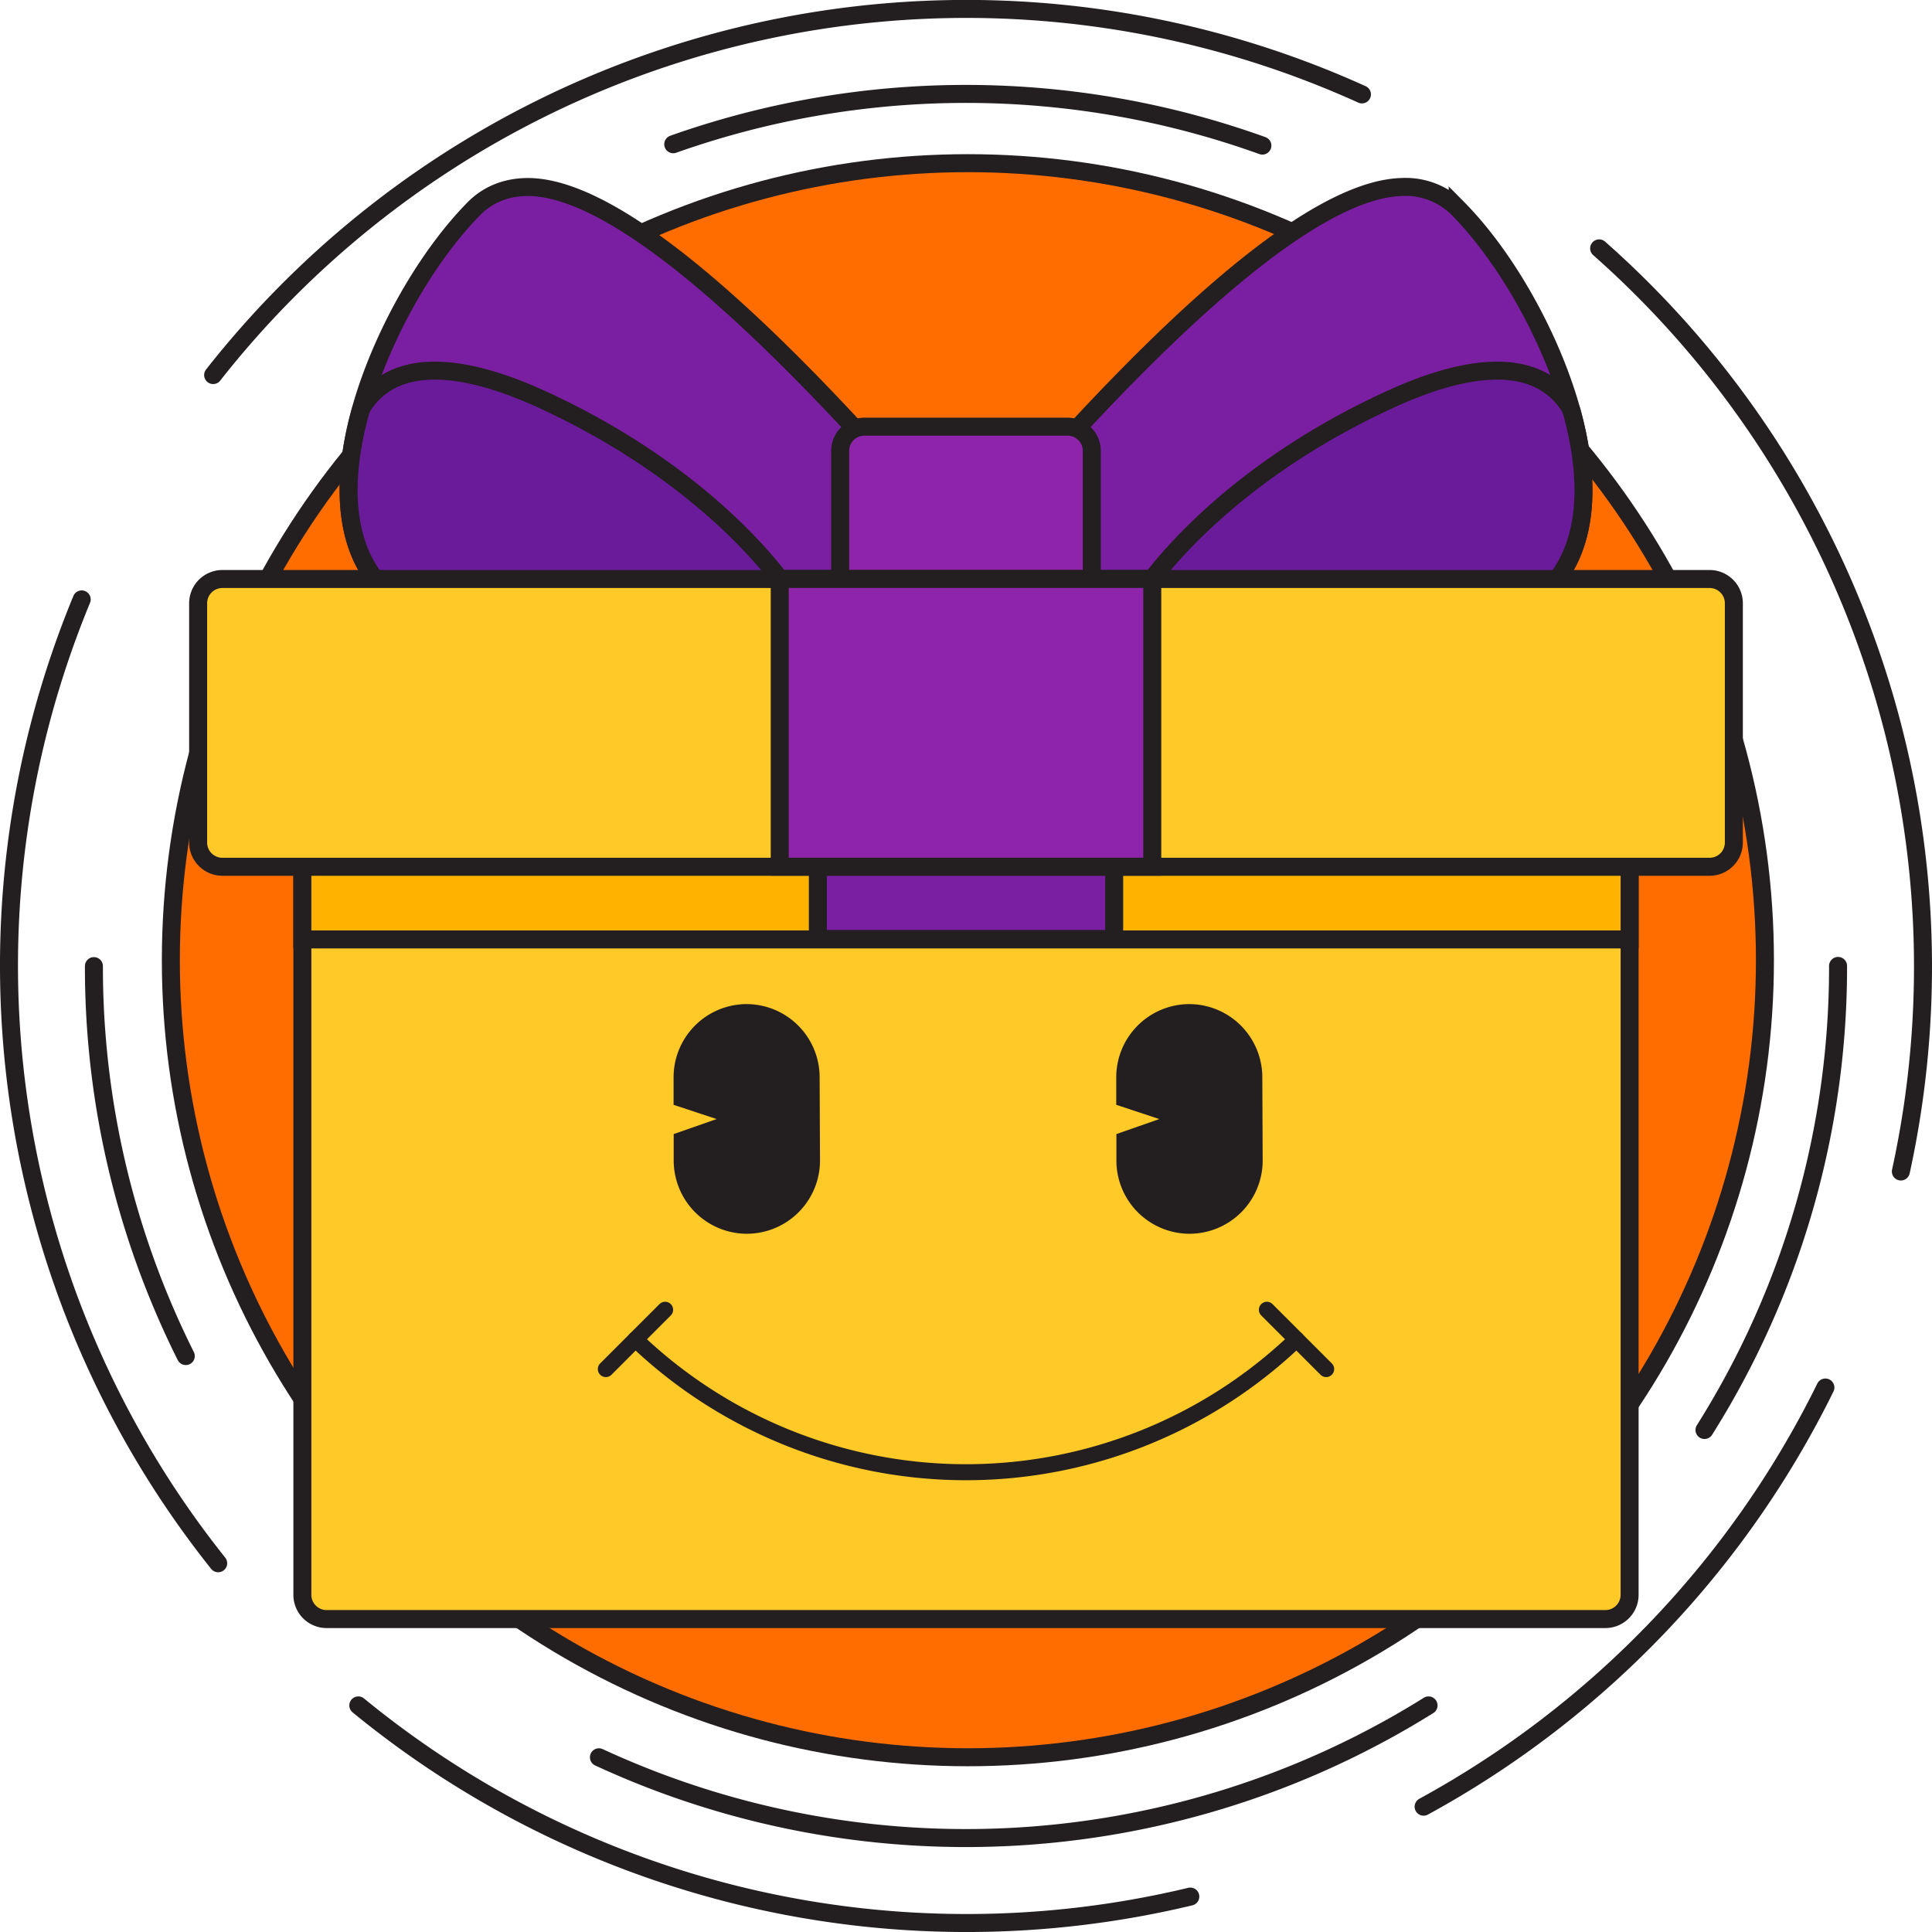 <svg id="Layer_1" data-name="Layer 1" xmlns="http://www.w3.org/2000/svg" viewBox="0 0 644.12 644.12"><defs><style>.cls-1{fill:#ff6d00;}.cls-1,.cls-2,.cls-3,.cls-4,.cls-5,.cls-6,.cls-7,.cls-9{stroke:#231f20;}.cls-1,.cls-2,.cls-9{stroke-linecap:round;stroke-linejoin:round;}.cls-1,.cls-2,.cls-3,.cls-4,.cls-5,.cls-6,.cls-7{stroke-width:6px;}.cls-2,.cls-9{fill:none;}.cls-3{fill:#ffca28;}.cls-3,.cls-4,.cls-5,.cls-6,.cls-7{stroke-miterlimit:10;}.cls-4{fill:#ffb300;}.cls-5{fill:#7b1fa2;}.cls-6{fill:#6a1b9a;}.cls-7{fill:#8e24aa;}.cls-8{fill:#231f20;}.cls-9{stroke-width:5.34px;}</style></defs><title>Vector Smart Object123</title><circle class="cls-1" cx="322.69" cy="320.13" r="265.73"/><path class="cls-2" d="M4435.6,576a319.38,319.38,0,0,1,383-93.57" transform="translate(-4364.54 -450.96)"/><path class="cls-2" d="M4437.28,972.14a319.53,319.53,0,0,1-45.5-321.34" transform="translate(-4364.54 -450.96)"/><path class="cls-2" d="M4761.38,1083.27A319.77,319.77,0,0,1,4484,1019.54" transform="translate(-4364.54 -450.96)"/><path class="cls-2" d="M4973.12,913.55a320.48,320.48,0,0,1-133.95,139.75" transform="translate(-4364.54 -450.96)"/><path class="cls-2" d="M4897.69,533.77a319.57,319.57,0,0,1,100.59,307.76" transform="translate(-4364.54 -450.96)"/><path class="cls-3" d="M4899.76,723.75H4473.43a8.09,8.09,0,0,0-8.08,8.09V982.67a8.08,8.08,0,0,0,8.08,8.08h426.33a8.08,8.08,0,0,0,8.08-8.08V731.84A8.09,8.09,0,0,0,4899.76,723.75Z" transform="translate(-4364.54 -450.96)"/><path class="cls-4" d="M4899.76,723.75H4473.43a8.09,8.09,0,0,0-8.08,8.09v32.33h442.49V731.84A8.09,8.09,0,0,0,4899.76,723.75Z" transform="translate(-4364.54 -450.96)"/><path class="cls-5" d="M4727.9,723.75h-82.6a8.09,8.09,0,0,0-8.09,8.09V764H4736V731.84A8.09,8.09,0,0,0,4727.9,723.75Z" transform="translate(-4364.54 -450.96)"/><path class="cls-5" d="M4884,574.41c-7.93-20.66-20.43-40.84-33.46-54a24.7,24.7,0,0,0-18.54-7.11c-24.27.57-63.82,31-117.55,90.55a8.07,8.07,0,0,0-2.09,5.41v42.77a8.09,8.09,0,0,0,8.09,8.08h124.35c27.71,0,39.14-13.48,43.86-24.79C4895,620.26,4893.3,598.63,4884,574.41Z" transform="translate(-4364.54 -450.96)"/><path class="cls-6" d="M4888.64,588.5a8.38,8.38,0,0,0-1.06-2.34c-12.21-18.45-38.59-11.55-58.56-2.5-58,26.27-82,62.46-83,64a8.08,8.08,0,0,0,6.78,12.49h92c17.63,0,30.71-5.41,38.86-16.08C4893.36,631.36,4895.08,612.16,4888.64,588.5Z" transform="translate(-4364.54 -450.96)"/><path class="cls-5" d="M4658.74,603.87c-53.74-59.52-93.29-90-117.56-90.55-7.35-.15-13.76,2.29-18.54,7.11-13,13.14-25.53,33.32-33.46,54-9.29,24.22-10.94,45.85-4.66,60.93,4.72,11.31,16.15,24.79,43.86,24.79h124.36a8.08,8.08,0,0,0,8.08-8.08V609.29A8.07,8.07,0,0,0,4658.74,603.87Z" transform="translate(-4364.54 -450.96)"/><path class="cls-6" d="M4627.17,647.64c-1-1.52-25-37.71-83-64-20-9-46.36-15.95-58.57,2.5a8.08,8.08,0,0,0-1,2.34c-6.45,23.66-4.73,42.86,5,55.54,8.16,10.68,21.23,16.09,38.86,16.09h92a8.08,8.08,0,0,0,6.78-12.49Z" transform="translate(-4364.54 -450.96)"/><path class="cls-7" d="M4720.46,593.21h-67.72a8.09,8.09,0,0,0-8.09,8.08v50.76a8.09,8.09,0,0,0,8.09,8.08h67.72a8.08,8.08,0,0,0,8.08-8.08V601.29A8.08,8.08,0,0,0,4720.46,593.21Z" transform="translate(-4364.54 -450.96)"/><path class="cls-3" d="M4934.51,644H4438.68a8.08,8.08,0,0,0-8.08,8.08v79.77a8.09,8.09,0,0,0,8.08,8.09h495.83a8.09,8.09,0,0,0,8.09-8.09V652.06A8.09,8.09,0,0,0,4934.51,644Z" transform="translate(-4364.54 -450.96)"/><rect class="cls-7" x="259.96" y="193.02" width="124.2" height="95.94"/><path class="cls-8" d="M4613.61,862.29h0a24.43,24.43,0,0,1-24.46-24.24l0-9,14.31-5-14.35-4.75,0-9.13a24.41,24.41,0,0,1,24.23-24.45h0a24.41,24.41,0,0,1,24.46,24.23l.13,27.89A24.43,24.43,0,0,1,4613.61,862.29Z" transform="translate(-4364.54 -450.96)"/><path class="cls-8" d="M4761.19,862.29h0a24.42,24.42,0,0,1-24.45-24.24l0-9,14.31-5-14.36-4.75,0-9.13a24.42,24.42,0,0,1,24.24-24.45h0a24.42,24.42,0,0,1,24.46,24.23l.12,27.89A24.42,24.42,0,0,1,4761.19,862.29Z" transform="translate(-4364.54 -450.96)"/><path class="cls-9" d="M4796.79,897.52a159.28,159.28,0,0,1-220.39,0" transform="translate(-4364.54 -450.96)"/><line class="cls-9" x1="201.98" y1="456.45" x2="221.75" y2="436.67"/><line class="cls-9" x1="442.14" y1="456.45" x2="422.37" y2="436.67"/><path class="cls-2" d="M4589,499.05a292.09,292.09,0,0,1,196.41.45" transform="translate(-4364.54 -450.96)"/><path class="cls-2" d="M4426.48,903.06a289.55,289.55,0,0,1-30.63-130" transform="translate(-4364.54 -450.96)"/><path class="cls-2" d="M4840.81,1019.54a291.23,291.23,0,0,1-276.59,17.29" transform="translate(-4364.54 -450.96)"/><path class="cls-2" d="M4977.34,773a289.39,289.39,0,0,1-44.53,154.71" transform="translate(-4364.54 -450.96)"/></svg>